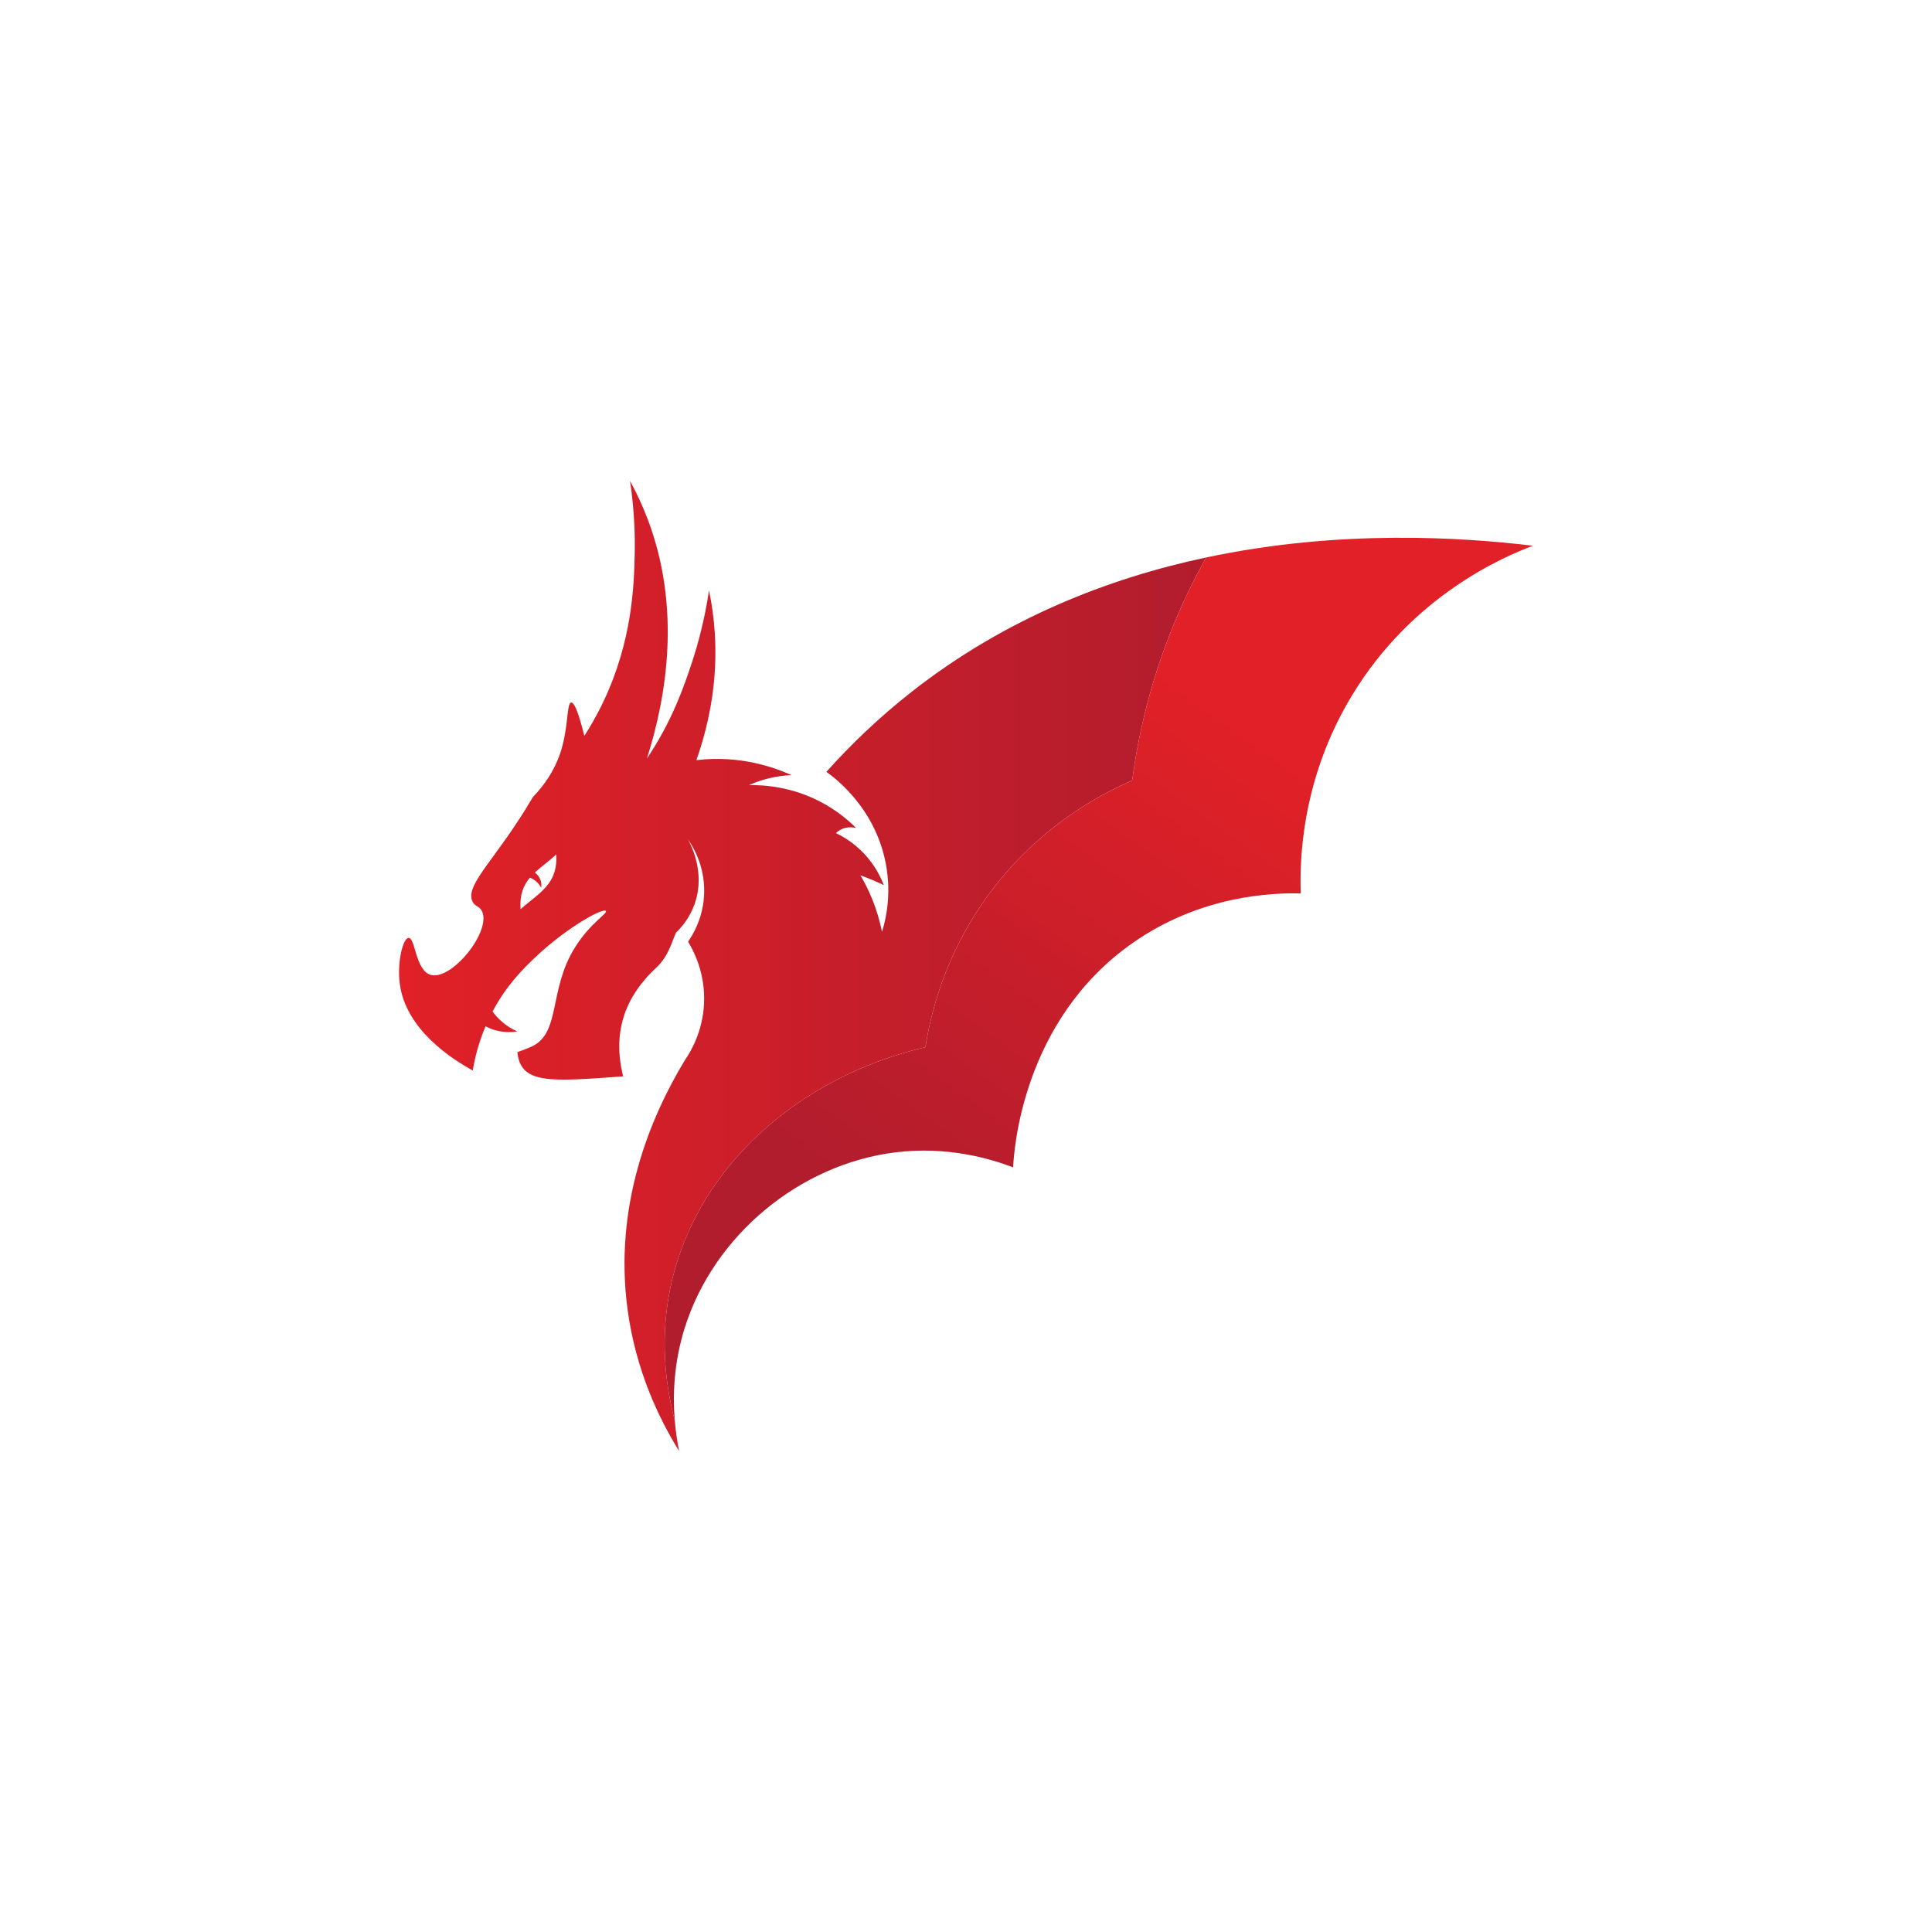 <?xml version="1.0" encoding="UTF-8"?>
<svg xmlns="http://www.w3.org/2000/svg" xmlns:xlink="http://www.w3.org/1999/xlink" width="2000" height="2000" viewBox="0 0 2000 2000">
<defs>
<clipPath id="clip-0">
<path clip-rule="nonzero" d="M 413 497 L 1249 497 L 1249 1503 L 413 1503 Z M 413 497 "/>
</clipPath>
<clipPath id="clip-1">
<path clip-rule="nonzero" d="M 538.883 941.23 C 537.809 926.039 541.988 916.34 548.562 908.551 C 550.695 909.379 552.996 910.629 555.172 912.551 C 557.695 914.77 559.25 917.172 560.188 918.969 C 560.445 917.461 560.551 915.602 560.188 913.551 C 559.312 908.621 556.191 905.199 553.727 903.18 C 560.395 896.961 568.383 891.551 575.754 884.52 C 577.863 915.289 558.059 924.121 538.883 941.23 Z M 696 1324 C 724.395 1207.059 826.43 1115 958 1084 C 963.043 1051.578 977.074 990.141 1022 928 C 1074.941 854.77 1141.43 821.18 1172 808 C 1178.199 761.719 1190.102 709.262 1212 654 C 1222.82 626.68 1235.16 601.09 1248.57 577.102 C 1147.77 598.512 1040.68 640.02 943.609 716.25 C 910.301 742.41 881.098 770.371 855.465 799.02 C 863.395 804.602 908.465 837.422 917.906 899.422 C 919.188 907.789 919.684 915.859 919.566 923.578 C 919.305 940.941 915.988 955.078 913.055 964.59 C 911.051 954.621 907.844 942.828 902.598 930.059 C 898.836 920.91 894.711 912.93 890.707 906.129 C 894.582 907.512 898.617 909.059 902.789 910.809 C 907.066 912.609 911.102 914.449 914.883 916.289 C 911.93 908.48 905.992 895.77 894.273 883.43 C 883.672 872.262 872.609 865.898 865.344 862.441 C 866.406 861.379 867.727 860.289 869.336 859.34 C 876.141 855.309 883.438 856.461 886.168 857.051 C 877.801 848.711 865.688 838.539 849.348 830.012 C 819.16 814.238 790.75 812.5 775.363 812.738 C 780.934 810.238 787.852 807.648 795.977 805.68 C 804.895 803.512 812.891 802.672 819.402 802.422 C 802.781 794.91 766.645 781.41 720.914 786.891 C 734.742 747.5 743.062 703.039 739.938 654.941 C 738.945 639.73 736.879 625.141 733.973 611.211 C 729.352 642.109 722.367 667.281 716.379 685.5 C 708.727 708.75 696.09 746.02 669.699 785.191 C 690.195 720.738 705.234 629.641 670.676 537.969 C 665.297 523.711 659.066 510.359 652.227 497.871 C 656.809 528.77 657.465 554.891 657.039 574.07 C 656.328 606 654.484 663.211 624.953 725.66 C 617.609 741.199 610.246 753.461 604.902 761.762 C 597.875 733.34 593.773 727.012 591.27 727.27 C 586.371 727.77 588.77 753.25 580.039 779.398 C 573.762 798.199 563.105 813.199 551.703 825.012 C 547.82 831.609 541.039 842.859 531.914 856.398 C 503.797 898.129 482.043 919.191 489.203 933.398 C 491.949 938.859 496.047 937.531 498.828 943.031 C 509.32 963.801 467.418 1015.441 445.832 1009.18 C 430.035 1004.602 429.914 970.359 422.961 970.93 C 416.883 971.422 410.996 996.551 413.844 1018.352 C 420.051 1065.84 467.555 1096.141 489.41 1108.18 C 491.32 1096.488 495.016 1080.391 502.645 1062.398 C 505.656 1063.988 509.121 1065.461 513.062 1066.551 C 522.691 1069.219 530.898 1068.512 535.523 1067.75 C 530.391 1065.48 522.258 1061.078 514.668 1052.91 C 512.891 1051 511.316 1049.059 509.91 1047.129 C 510.078 1046.809 510.23 1046.5 510.398 1046.191 C 524.992 1018.988 542.117 1002.41 553.926 991.172 C 586.039 960.602 624.281 939.328 627.203 943.059 C 629.195 945.602 611.246 955.309 595.465 980.34 C 567.27 1025.051 581.188 1069.961 549.551 1083.77 C 544.891 1085.809 540.074 1087.488 535.609 1089.219 C 538.926 1122.512 569.043 1119.809 645.094 1114.25 C 633.988 1069.871 645.859 1032.871 679.539 1001.52 C 692.617 989.352 695.812 973.551 699.859 965.398 C 705.66 959.801 714.133 949.98 719.168 935.551 C 730.469 903.172 715.137 874.27 712.133 868.852 C 716.754 875.422 729.516 895.371 728.965 923.711 C 728.465 949.762 717.008 968.051 712.277 974.809 C 717.539 983.398 730.438 1007.012 728.785 1039.352 C 727.309 1068.262 714.988 1088.691 709.195 1097.148 C 672.996 1156.77 635.062 1248.039 649.699 1355.91 C 658.297 1419.27 682.387 1468.879 703.012 1502.129 C 701.223 1493.199 699.535 1482.551 698.539 1470.551 C 688.613 1432.789 682.125 1381.141 696 1324 Z M 696 1324 "/>
</clipPath>
<clipPath id="clip-2">
<path clip-rule="nonzero" d="M 538.883 941.23 C 537.809 926.039 541.988 916.34 548.562 908.551 C 550.695 909.379 552.996 910.629 555.172 912.551 C 557.695 914.77 559.25 917.172 560.188 918.969 C 560.445 917.461 560.551 915.602 560.188 913.551 C 559.312 908.621 556.191 905.199 553.727 903.18 C 560.395 896.961 568.383 891.551 575.754 884.52 C 577.863 915.289 558.059 924.121 538.883 941.23 Z M 696 1324 C 724.395 1207.059 826.43 1115 958 1084 C 963.043 1051.578 977.074 990.141 1022 928 C 1074.941 854.77 1141.43 821.18 1172 808 C 1178.199 761.719 1190.102 709.262 1212 654 C 1222.82 626.68 1235.16 601.09 1248.57 577.102 C 1147.77 598.512 1040.68 640.02 943.609 716.25 C 910.301 742.41 881.098 770.371 855.465 799.02 C 863.395 804.602 908.465 837.422 917.906 899.422 C 919.188 907.789 919.684 915.859 919.566 923.578 C 919.305 940.941 915.988 955.078 913.055 964.59 C 911.051 954.621 907.844 942.828 902.598 930.059 C 898.836 920.91 894.711 912.93 890.707 906.129 C 894.582 907.512 898.617 909.059 902.789 910.809 C 907.066 912.609 911.102 914.449 914.883 916.289 C 911.93 908.48 905.992 895.77 894.273 883.43 C 883.672 872.262 872.609 865.898 865.344 862.441 C 866.406 861.379 867.727 860.289 869.336 859.34 C 876.141 855.309 883.438 856.461 886.168 857.051 C 877.801 848.711 865.688 838.539 849.348 830.012 C 819.16 814.238 790.75 812.5 775.363 812.738 C 780.934 810.238 787.852 807.648 795.977 805.68 C 804.895 803.512 812.891 802.672 819.402 802.422 C 802.781 794.91 766.645 781.41 720.914 786.891 C 734.742 747.5 743.062 703.039 739.938 654.941 C 738.945 639.73 736.879 625.141 733.973 611.211 C 729.352 642.109 722.367 667.281 716.379 685.5 C 708.727 708.75 696.09 746.02 669.699 785.191 C 690.195 720.738 705.234 629.641 670.676 537.969 C 665.297 523.711 659.066 510.359 652.227 497.871 C 656.809 528.77 657.465 554.891 657.039 574.07 C 656.328 606 654.484 663.211 624.953 725.66 C 617.609 741.199 610.246 753.461 604.902 761.762 C 597.875 733.34 593.773 727.012 591.27 727.27 C 586.371 727.77 588.77 753.25 580.039 779.398 C 573.762 798.199 563.105 813.199 551.703 825.012 C 547.82 831.609 541.039 842.859 531.914 856.398 C 503.797 898.129 482.043 919.191 489.203 933.398 C 491.949 938.859 496.047 937.531 498.828 943.031 C 509.32 963.801 467.418 1015.441 445.832 1009.18 C 430.035 1004.602 429.914 970.359 422.961 970.93 C 416.883 971.422 410.996 996.551 413.844 1018.352 C 420.051 1065.84 467.555 1096.141 489.41 1108.18 C 491.32 1096.488 495.016 1080.391 502.645 1062.398 C 505.656 1063.988 509.121 1065.461 513.062 1066.551 C 522.691 1069.219 530.898 1068.512 535.523 1067.75 C 530.391 1065.48 522.258 1061.078 514.668 1052.91 C 512.891 1051 511.316 1049.059 509.91 1047.129 C 510.078 1046.809 510.23 1046.5 510.398 1046.191 C 524.992 1018.988 542.117 1002.41 553.926 991.172 C 586.039 960.602 624.281 939.328 627.203 943.059 C 629.195 945.602 611.246 955.309 595.465 980.34 C 567.27 1025.051 581.188 1069.961 549.551 1083.77 C 544.891 1085.809 540.074 1087.488 535.609 1089.219 C 538.926 1122.512 569.043 1119.809 645.094 1114.25 C 633.988 1069.871 645.859 1032.871 679.539 1001.52 C 692.617 989.352 695.812 973.551 699.859 965.398 C 705.66 959.801 714.133 949.98 719.168 935.551 C 730.469 903.172 715.137 874.27 712.133 868.852 C 716.754 875.422 729.516 895.371 728.965 923.711 C 728.465 949.762 717.008 968.051 712.277 974.809 C 717.539 983.398 730.438 1007.012 728.785 1039.352 C 727.309 1068.262 714.988 1088.691 709.195 1097.148 C 672.996 1156.77 635.062 1248.039 649.699 1355.91 C 658.297 1419.27 682.387 1468.879 703.012 1502.129 C 701.223 1493.199 699.535 1482.551 698.539 1470.551 C 688.613 1432.789 682.125 1381.141 696 1324 "/>
</clipPath>
<linearGradient id="linear-pattern-0" gradientUnits="userSpaceOnUse" x1="-0.003" y1="0" x2="1" y2="0" gradientTransform="matrix(835.461, 0, 0, 835.461, 413.105, 1000)">
<stop offset="0" stop-color="rgb(88.229%, 12.642%, 15.182%)" stop-opacity="1"/>
<stop offset="0.016" stop-color="rgb(88.101%, 12.631%, 15.204%)" stop-opacity="1"/>
<stop offset="0.031" stop-color="rgb(87.819%, 12.61%, 15.251%)" stop-opacity="1"/>
<stop offset="0.047" stop-color="rgb(87.509%, 12.585%, 15.302%)" stop-opacity="1"/>
<stop offset="0.062" stop-color="rgb(87.204%, 12.561%, 15.352%)" stop-opacity="1"/>
<stop offset="0.078" stop-color="rgb(86.897%, 12.537%, 15.401%)" stop-opacity="1"/>
<stop offset="0.094" stop-color="rgb(86.591%, 12.512%, 15.45%)" stop-opacity="1"/>
<stop offset="0.109" stop-color="rgb(86.285%, 12.488%, 15.498%)" stop-opacity="1"/>
<stop offset="0.125" stop-color="rgb(85.98%, 12.465%, 15.547%)" stop-opacity="1"/>
<stop offset="0.141" stop-color="rgb(85.675%, 12.44%, 15.596%)" stop-opacity="1"/>
<stop offset="0.156" stop-color="rgb(85.373%, 12.416%, 15.643%)" stop-opacity="1"/>
<stop offset="0.172" stop-color="rgb(85.068%, 12.392%, 15.691%)" stop-opacity="1"/>
<stop offset="0.188" stop-color="rgb(84.766%, 12.369%, 15.738%)" stop-opacity="1"/>
<stop offset="0.203" stop-color="rgb(84.462%, 12.344%, 15.785%)" stop-opacity="1"/>
<stop offset="0.219" stop-color="rgb(84.161%, 12.321%, 15.831%)" stop-opacity="1"/>
<stop offset="0.234" stop-color="rgb(83.861%, 12.297%, 15.877%)" stop-opacity="1"/>
<stop offset="0.25" stop-color="rgb(83.559%, 12.273%, 15.923%)" stop-opacity="1"/>
<stop offset="0.266" stop-color="rgb(83.258%, 12.248%, 15.968%)" stop-opacity="1"/>
<stop offset="0.281" stop-color="rgb(82.959%, 12.225%, 16.013%)" stop-opacity="1"/>
<stop offset="0.297" stop-color="rgb(82.658%, 12.202%, 16.057%)" stop-opacity="1"/>
<stop offset="0.312" stop-color="rgb(82.361%, 12.18%, 16.101%)" stop-opacity="1"/>
<stop offset="0.328" stop-color="rgb(82.062%, 12.157%, 16.145%)" stop-opacity="1"/>
<stop offset="0.344" stop-color="rgb(81.764%, 12.132%, 16.19%)" stop-opacity="1"/>
<stop offset="0.359" stop-color="rgb(81.467%, 12.109%, 16.232%)" stop-opacity="1"/>
<stop offset="0.375" stop-color="rgb(81.169%, 12.086%, 16.275%)" stop-opacity="1"/>
<stop offset="0.391" stop-color="rgb(80.875%, 12.064%, 16.316%)" stop-opacity="1"/>
<stop offset="0.406" stop-color="rgb(80.577%, 12.041%, 16.359%)" stop-opacity="1"/>
<stop offset="0.422" stop-color="rgb(80.283%, 12.018%, 16.4%)" stop-opacity="1"/>
<stop offset="0.438" stop-color="rgb(79.988%, 11.995%, 16.441%)" stop-opacity="1"/>
<stop offset="0.453" stop-color="rgb(79.692%, 11.974%, 16.483%)" stop-opacity="1"/>
<stop offset="0.469" stop-color="rgb(79.399%, 11.951%, 16.524%)" stop-opacity="1"/>
<stop offset="0.484" stop-color="rgb(79.108%, 11.928%, 16.563%)" stop-opacity="1"/>
<stop offset="0.5" stop-color="rgb(78.813%, 11.905%, 16.605%)" stop-opacity="1"/>
<stop offset="0.516" stop-color="rgb(78.522%, 11.884%, 16.643%)" stop-opacity="1"/>
<stop offset="0.531" stop-color="rgb(78.23%, 11.861%, 16.684%)" stop-opacity="1"/>
<stop offset="0.547" stop-color="rgb(77.939%, 11.838%, 16.722%)" stop-opacity="1"/>
<stop offset="0.562" stop-color="rgb(77.647%, 11.816%, 16.76%)" stop-opacity="1"/>
<stop offset="0.578" stop-color="rgb(77.357%, 11.794%, 16.798%)" stop-opacity="1"/>
<stop offset="0.594" stop-color="rgb(77.069%, 11.772%, 16.837%)" stop-opacity="1"/>
<stop offset="0.609" stop-color="rgb(76.778%, 11.749%, 16.875%)" stop-opacity="1"/>
<stop offset="0.625" stop-color="rgb(76.491%, 11.728%, 16.911%)" stop-opacity="1"/>
<stop offset="0.641" stop-color="rgb(76.202%, 11.707%, 16.948%)" stop-opacity="1"/>
<stop offset="0.656" stop-color="rgb(75.914%, 11.684%, 16.985%)" stop-opacity="1"/>
<stop offset="0.672" stop-color="rgb(75.627%, 11.662%, 17.021%)" stop-opacity="1"/>
<stop offset="0.688" stop-color="rgb(75.342%, 11.641%, 17.056%)" stop-opacity="1"/>
<stop offset="0.703" stop-color="rgb(75.055%, 11.62%, 17.093%)" stop-opacity="1"/>
<stop offset="0.719" stop-color="rgb(74.77%, 11.598%, 17.126%)" stop-opacity="1"/>
<stop offset="0.734" stop-color="rgb(74.484%, 11.577%, 17.163%)" stop-opacity="1"/>
<stop offset="0.75" stop-color="rgb(74.2%, 11.554%, 17.197%)" stop-opacity="1"/>
<stop offset="0.766" stop-color="rgb(73.915%, 11.533%, 17.23%)" stop-opacity="1"/>
<stop offset="0.781" stop-color="rgb(73.631%, 11.511%, 17.264%)" stop-opacity="1"/>
<stop offset="0.797" stop-color="rgb(73.349%, 11.491%, 17.297%)" stop-opacity="1"/>
<stop offset="0.812" stop-color="rgb(73.065%, 11.47%, 17.331%)" stop-opacity="1"/>
<stop offset="0.828" stop-color="rgb(72.784%, 11.449%, 17.363%)" stop-opacity="1"/>
<stop offset="0.844" stop-color="rgb(72.504%, 11.427%, 17.397%)" stop-opacity="1"/>
<stop offset="0.859" stop-color="rgb(72.221%, 11.406%, 17.427%)" stop-opacity="1"/>
<stop offset="0.875" stop-color="rgb(71.941%, 11.385%, 17.461%)" stop-opacity="1"/>
<stop offset="0.891" stop-color="rgb(71.661%, 11.363%, 17.491%)" stop-opacity="1"/>
<stop offset="0.906" stop-color="rgb(71.382%, 11.343%, 17.522%)" stop-opacity="1"/>
<stop offset="0.922" stop-color="rgb(71.103%, 11.322%, 17.552%)" stop-opacity="1"/>
<stop offset="0.938" stop-color="rgb(70.824%, 11.302%, 17.584%)" stop-opacity="1"/>
<stop offset="0.953" stop-color="rgb(70.546%, 11.281%, 17.613%)" stop-opacity="1"/>
<stop offset="0.969" stop-color="rgb(70.268%, 11.259%, 17.644%)" stop-opacity="1"/>
<stop offset="0.984" stop-color="rgb(69.992%, 11.24%, 17.673%)" stop-opacity="1"/>
<stop offset="1" stop-color="rgb(69.716%, 11.218%, 17.702%)" stop-opacity="1"/>
</linearGradient>
<clipPath id="clip-3">
<path clip-rule="nonzero" d="M 688 556 L 1587 556 L 1587 1471 L 688 1471 Z M 688 556 "/>
</clipPath>
<clipPath id="clip-4">
<path clip-rule="nonzero" d="M 1248.57 577.102 C 1235.16 601.09 1222.82 626.68 1212 654 C 1190.102 709.262 1178.199 761.719 1172 808 C 1141.43 821.18 1074.941 854.77 1022 928 C 977.074 990.141 963.043 1051.578 958 1084 C 826.43 1115 724.395 1207.059 696 1324 C 682.125 1381.141 688.613 1432.789 698.539 1470.551 C 696.324 1443.84 697.562 1410.461 708.855 1374.531 C 739.004 1278.602 828.047 1205.07 927.086 1192.898 C 980.07 1186.391 1023.77 1198.941 1048.781 1208.43 C 1049.629 1190.789 1058.41 1056.02 1172.609 976.09 C 1243.699 926.32 1317.949 924.191 1346.52 924.879 C 1345.352 890.859 1347.031 806.602 1399.66 719.762 C 1462.43 616.191 1556.879 576.25 1586.891 564.941 C 1514.629 556.301 1387.578 547.578 1248.57 577.102 Z M 1248.57 577.102 "/>
</clipPath>
<clipPath id="clip-5">
<path clip-rule="nonzero" d="M 1248.57 577.102 C 1235.16 601.09 1222.82 626.68 1212 654 C 1190.102 709.262 1178.199 761.719 1172 808 C 1141.43 821.18 1074.941 854.77 1022 928 C 977.074 990.141 963.043 1051.578 958 1084 C 826.43 1115 724.395 1207.059 696 1324 C 682.125 1381.141 688.613 1432.789 698.539 1470.551 C 696.324 1443.84 697.562 1410.461 708.855 1374.531 C 739.004 1278.602 828.047 1205.07 927.086 1192.898 C 980.07 1186.391 1023.77 1198.941 1048.781 1208.43 C 1049.629 1190.789 1058.41 1056.02 1172.609 976.09 C 1243.699 926.32 1317.949 924.191 1346.52 924.879 C 1345.352 890.859 1347.031 806.602 1399.66 719.762 C 1462.43 616.191 1556.879 576.25 1586.891 564.941 C 1514.629 556.301 1387.578 547.578 1248.57 577.102 "/>
</clipPath>
<linearGradient id="linear-pattern-1" gradientUnits="userSpaceOnUse" x1="-0.545" y1="0" x2="1.496" y2="0" gradientTransform="matrix(-362, 510, -510, -362, 1277.43, 745.92)">
<stop offset="0" stop-color="rgb(88.229%, 12.642%, 15.182%)" stop-opacity="1"/>
<stop offset="0.25" stop-color="rgb(88.229%, 12.642%, 15.182%)" stop-opacity="1"/>
<stop offset="0.266" stop-color="rgb(88.229%, 12.642%, 15.182%)" stop-opacity="1"/>
<stop offset="0.273" stop-color="rgb(88.103%, 12.633%, 15.204%)" stop-opacity="1"/>
<stop offset="0.281" stop-color="rgb(87.819%, 12.61%, 15.251%)" stop-opacity="1"/>
<stop offset="0.289" stop-color="rgb(87.506%, 12.585%, 15.302%)" stop-opacity="1"/>
<stop offset="0.297" stop-color="rgb(87.193%, 12.561%, 15.353%)" stop-opacity="1"/>
<stop offset="0.305" stop-color="rgb(86.88%, 12.535%, 15.404%)" stop-opacity="1"/>
<stop offset="0.312" stop-color="rgb(86.569%, 12.511%, 15.454%)" stop-opacity="1"/>
<stop offset="0.32" stop-color="rgb(86.258%, 12.486%, 15.503%)" stop-opacity="1"/>
<stop offset="0.328" stop-color="rgb(85.948%, 12.462%, 15.552%)" stop-opacity="1"/>
<stop offset="0.336" stop-color="rgb(85.637%, 12.437%, 15.601%)" stop-opacity="1"/>
<stop offset="0.344" stop-color="rgb(85.329%, 12.413%, 15.649%)" stop-opacity="1"/>
<stop offset="0.352" stop-color="rgb(85.02%, 12.387%, 15.698%)" stop-opacity="1"/>
<stop offset="0.359" stop-color="rgb(84.712%, 12.363%, 15.746%)" stop-opacity="1"/>
<stop offset="0.367" stop-color="rgb(84.404%, 12.34%, 15.794%)" stop-opacity="1"/>
<stop offset="0.375" stop-color="rgb(84.097%, 12.315%, 15.84%)" stop-opacity="1"/>
<stop offset="0.383" stop-color="rgb(83.791%, 12.291%, 15.887%)" stop-opacity="1"/>
<stop offset="0.391" stop-color="rgb(83.484%, 12.268%, 15.933%)" stop-opacity="1"/>
<stop offset="0.398" stop-color="rgb(83.179%, 12.244%, 15.979%)" stop-opacity="1"/>
<stop offset="0.406" stop-color="rgb(82.872%, 12.219%, 16.025%)" stop-opacity="1"/>
<stop offset="0.414" stop-color="rgb(82.568%, 12.196%, 16.071%)" stop-opacity="1"/>
<stop offset="0.422" stop-color="rgb(82.265%, 12.172%, 16.115%)" stop-opacity="1"/>
<stop offset="0.43" stop-color="rgb(81.961%, 12.149%, 16.161%)" stop-opacity="1"/>
<stop offset="0.438" stop-color="rgb(81.659%, 12.126%, 16.205%)" stop-opacity="1"/>
<stop offset="0.445" stop-color="rgb(81.355%, 12.102%, 16.248%)" stop-opacity="1"/>
<stop offset="0.453" stop-color="rgb(81.055%, 12.077%, 16.29%)" stop-opacity="1"/>
<stop offset="0.461" stop-color="rgb(80.751%, 12.054%, 16.335%)" stop-opacity="1"/>
<stop offset="0.469" stop-color="rgb(80.452%, 12.032%, 16.377%)" stop-opacity="1"/>
<stop offset="0.477" stop-color="rgb(80.151%, 12.009%, 16.418%)" stop-opacity="1"/>
<stop offset="0.484" stop-color="rgb(79.851%, 11.986%, 16.461%)" stop-opacity="1"/>
<stop offset="0.492" stop-color="rgb(79.552%, 11.961%, 16.502%)" stop-opacity="1"/>
<stop offset="0.5" stop-color="rgb(79.254%, 11.938%, 16.544%)" stop-opacity="1"/>
<stop offset="0.508" stop-color="rgb(78.957%, 11.917%, 16.585%)" stop-opacity="1"/>
<stop offset="0.516" stop-color="rgb(78.658%, 11.894%, 16.624%)" stop-opacity="1"/>
<stop offset="0.523" stop-color="rgb(78.362%, 11.871%, 16.666%)" stop-opacity="1"/>
<stop offset="0.531" stop-color="rgb(78.064%, 11.848%, 16.705%)" stop-opacity="1"/>
<stop offset="0.539" stop-color="rgb(77.768%, 11.826%, 16.745%)" stop-opacity="1"/>
<stop offset="0.547" stop-color="rgb(77.472%, 11.803%, 16.783%)" stop-opacity="1"/>
<stop offset="0.555" stop-color="rgb(77.177%, 11.78%, 16.823%)" stop-opacity="1"/>
<stop offset="0.562" stop-color="rgb(76.881%, 11.758%, 16.861%)" stop-opacity="1"/>
<stop offset="0.57" stop-color="rgb(76.588%, 11.736%, 16.899%)" stop-opacity="1"/>
<stop offset="0.578" stop-color="rgb(76.295%, 11.714%, 16.936%)" stop-opacity="1"/>
<stop offset="0.586" stop-color="rgb(76.003%, 11.69%, 16.974%)" stop-opacity="1"/>
<stop offset="0.594" stop-color="rgb(75.711%, 11.668%, 17.01%)" stop-opacity="1"/>
<stop offset="0.602" stop-color="rgb(75.418%, 11.647%, 17.047%)" stop-opacity="1"/>
<stop offset="0.609" stop-color="rgb(75.127%, 11.624%, 17.084%)" stop-opacity="1"/>
<stop offset="0.617" stop-color="rgb(74.835%, 11.603%, 17.119%)" stop-opacity="1"/>
<stop offset="0.625" stop-color="rgb(74.545%, 11.581%, 17.155%)" stop-opacity="1"/>
<stop offset="0.633" stop-color="rgb(74.255%, 11.559%, 17.191%)" stop-opacity="1"/>
<stop offset="0.641" stop-color="rgb(73.967%, 11.537%, 17.224%)" stop-opacity="1"/>
<stop offset="0.648" stop-color="rgb(73.679%, 11.516%, 17.259%)" stop-opacity="1"/>
<stop offset="0.656" stop-color="rgb(73.39%, 11.493%, 17.293%)" stop-opacity="1"/>
<stop offset="0.664" stop-color="rgb(73.103%, 11.472%, 17.326%)" stop-opacity="1"/>
<stop offset="0.672" stop-color="rgb(72.815%, 11.45%, 17.36%)" stop-opacity="1"/>
<stop offset="0.68" stop-color="rgb(72.53%, 11.429%, 17.393%)" stop-opacity="1"/>
<stop offset="0.688" stop-color="rgb(72.243%, 11.406%, 17.426%)" stop-opacity="1"/>
<stop offset="0.695" stop-color="rgb(71.956%, 11.386%, 17.459%)" stop-opacity="1"/>
<stop offset="0.703" stop-color="rgb(71.671%, 11.365%, 17.49%)" stop-opacity="1"/>
<stop offset="0.711" stop-color="rgb(71.387%, 11.343%, 17.522%)" stop-opacity="1"/>
<stop offset="0.719" stop-color="rgb(71.104%, 11.322%, 17.554%)" stop-opacity="1"/>
<stop offset="0.727" stop-color="rgb(70.821%, 11.301%, 17.584%)" stop-opacity="1"/>
<stop offset="0.734" stop-color="rgb(70.537%, 11.279%, 17.615%)" stop-opacity="1"/>
<stop offset="0.742" stop-color="rgb(70.255%, 11.258%, 17.645%)" stop-opacity="1"/>
<stop offset="0.75" stop-color="rgb(69.974%, 11.238%, 17.674%)" stop-opacity="1"/>
<stop offset="1" stop-color="rgb(69.705%, 11.217%, 17.703%)" stop-opacity="1"/>
</linearGradient>
</defs>
<rect x="-200" y="-200" width="2400" height="2400" fill="rgb(100%, 100%, 100%)" fill-opacity="1"/>
<g clip-path="url(#clip-0)">
<g clip-path="url(#clip-1)">
<g clip-path="url(#clip-2)">
<path fill-rule="nonzero" fill="url(#linear-pattern-0)" d="M 410.996 497.871 L 410.996 1502.129 L 1248.57 1502.129 L 1248.57 497.871 Z M 410.996 497.871 "/>
</g>
</g>
</g>
<g clip-path="url(#clip-3)">
<g clip-path="url(#clip-4)">
<g clip-path="url(#clip-5)">
<path fill-rule="nonzero" fill="url(#linear-pattern-1)" d="M 2022.531 856.801 L 985.246 120.531 L 246.484 1161.328 L 1283.77 1897.598 Z M 2022.531 856.801 "/>
</g>
</g>
</g>
</svg>
